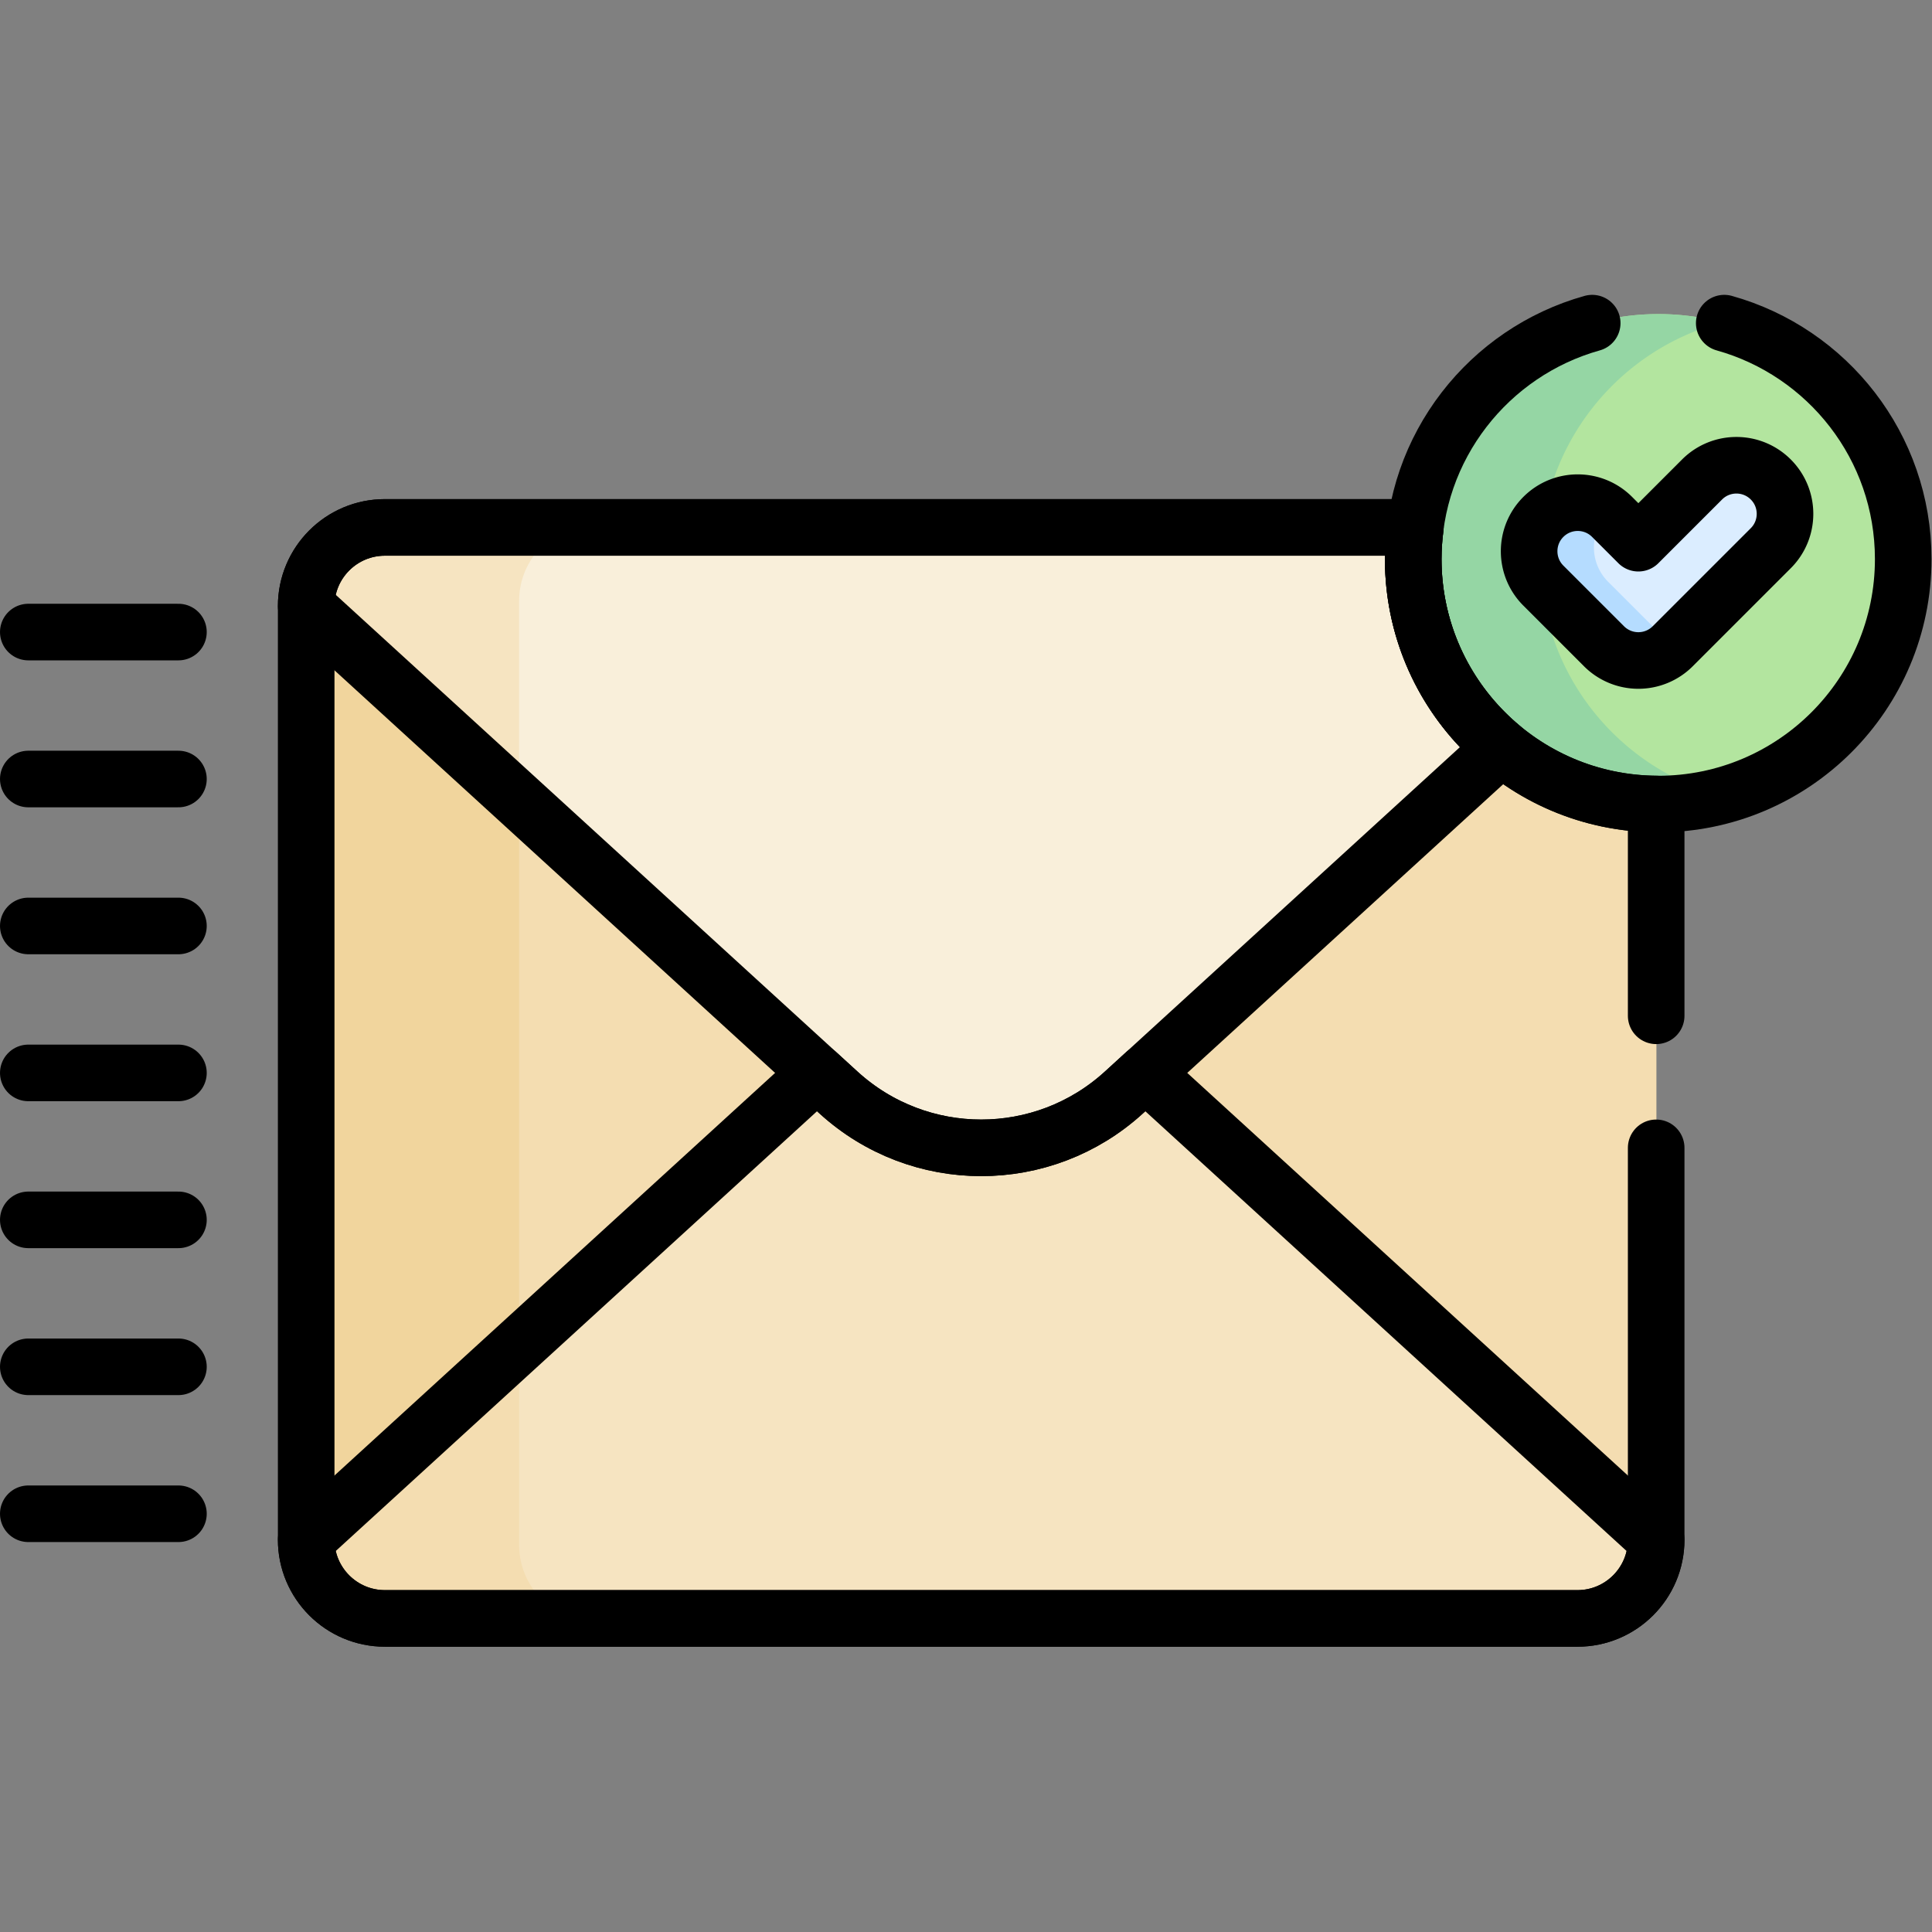 <svg xmlns="http://www.w3.org/2000/svg" version="1.1" xmlns:xlink="http://www.w3.org/1999/xlink" width="512" height="512" x="0" y="0" viewBox="0 0 682.665 682.667" style="enable-background:new 0 0 512 512" xml:space="preserve" class=""><rect x="0" y="0" width="682.665" height="682.667" fill="#808080" stroke="none"/><g><defs><clipPath id="a" clipPathUnits="userSpaceOnUse"><path d="M0 512h511.999V0H0Z" fill="#000000" opacity="1" data-original="#000000"></path></clipPath></defs><g clip-path="url(#a)" transform="matrix(1.333 0 0 -1.333 0 682.667)"><path d="m0 0-33 15.5-7.385-2.239-96.784-88.436c-21.432-19.582-54.261-19.582-75.692 0L-353.224 53.079a20.836 20.836 0 0 1-.717-5.344v-247.47c0-11.525 9.342-20.866 20.866-20.866h316.12c11.523 0 20.865 9.341 20.865 20.866V-4.721z" style="fill-opacity:1;fill-rule:nonzero;stroke:none" transform="translate(435.166 303.725)" fill="#f4ddb1" data-original="#f4ddb1"></path><path d="M0 0v203.302l-55.661 50.858a20.836 20.836 0 0 1-.716-5.344V1.346c0-11.525 9.341-20.866 20.865-20.866h49.429C5.843-16.697 0-9.007 0 0" style="fill-opacity:1;fill-rule:nonzero;stroke:none" transform="translate(137.602 102.644)" fill="#f1d59d" data-original="#f1d59d"></path><path d="m0 0-14.243 5.583H-77.91L-87.017 0l-135.417-123.735c0-11.525 9.342-20.867 20.866-20.867h316.12c11.523 0 20.865 9.342 20.865 20.867z" style="fill-opacity:1;fill-rule:nonzero;stroke:none" transform="translate(303.66 227.725)" fill="#f6e4c1" data-original="#f6e4c1"></path><path d="M0 0v52.86L-56.377 1.346c0-11.525 9.341-20.867 20.865-20.867h49.43C5.843-16.697 0-9.007 0 0" style="fill-opacity:1;fill-rule:nonzero;stroke:none" transform="translate(137.602 102.644)" fill="#f4ddb1" data-original="#f4ddb1"></path><path d="m0 0-3.849 3.351h-273.143c-11.524 0-20.866-9.342-20.866-20.867l141.08-128.909c21.431-19.582 54.26-19.582 75.692 0L19.008-54.966 21.333-52Z" style="fill-opacity:1;fill-rule:nonzero;stroke:none" transform="translate(379.083 368.975)" fill="#f9efda" data-original="#f9efda" class=""></path><path d="M0 0c0 9.008 5.843 16.697 13.918 19.521h-49.43c-11.524 0-20.865-9.342-20.865-20.867L0-52.859Z" style="fill-opacity:1;fill-rule:nonzero;stroke:none" transform="translate(137.602 352.805)" fill="#f6e4c1" data-original="#f6e4c1"></path><path d="M0 0c0-35.867-29.076-64.943-64.943-64.943-35.868 0-64.944 29.076-64.944 64.943s29.076 64.943 64.944 64.943C-29.076 64.943 0 35.867 0 0" style="fill-opacity:1;fill-rule:nonzero;stroke:none" transform="translate(504.563 363.934)" fill="#b3e59f" data-original="#b3e59f"></path><path d="M0 0c0 30.054 20.42 55.329 48.14 62.735a64.992 64.992 0 0 1-16.805 2.208C-4.532 64.943-33.608 35.867-33.608 0s29.076-64.943 64.943-64.943c5.813 0 11.443.774 16.805 2.207C20.42-55.329 0-30.055 0 0" style="fill-opacity:1;fill-rule:nonzero;stroke:none" transform="translate(408.284 363.934)" fill="#95d6a4" data-original="#95d6a4"></path><path d="M0 0a12.88 12.88 0 0 0-9.107 3.772l-16.075 16.075c-5.03 5.03-5.03 13.184 0 18.215 5.032 5.03 13.187 5.03 18.215 0L0 31.095l16.885 16.884c5.03 5.031 13.186 5.031 18.215 0 5.03-5.03 5.03-13.185 0-18.214L9.107 3.772A12.88 12.88 0 0 0 0 0" style="fill-opacity:1;fill-rule:nonzero;stroke:none" transform="translate(434.355 337.048)" fill="#dbedff" data-original="#dbedff"></path><path d="m0 0-16.074 16.074c-5.025 5.024-5.03 13.164-.017 18.196-5.055 4.007-12.42 3.681-17.093-.991-5.03-5.029-5.03-13.184 0-18.215L-17.109-1.01a12.88 12.88 0 0 1 18.214 0l.02.02C.734-.681.355-.355 0 0" style="fill-opacity:1;fill-rule:nonzero;stroke:none" transform="translate(442.357 341.83)" fill="#b5dcff" data-original="#b5dcff"></path><path d="M0 0h-39.797" style="stroke-width:15;stroke-linecap:round;stroke-linejoin:round;stroke-miterlimit:10;stroke-dasharray:none;stroke-opacity:1" transform="translate(47.298 344.583)" fill="none" stroke="#000000" stroke-width="15" stroke-linecap="round" stroke-linejoin="round" stroke-miterlimit="10" stroke-dasharray="none" stroke-opacity="" data-original="#000000"></path><path d="M0 0h-39.797" style="stroke-width:15;stroke-linecap:round;stroke-linejoin:round;stroke-miterlimit:10;stroke-dasharray:none;stroke-opacity:1" transform="translate(47.298 305.63)" fill="none" stroke="#000000" stroke-width="15" stroke-linecap="round" stroke-linejoin="round" stroke-miterlimit="10" stroke-dasharray="none" stroke-opacity="" data-original="#000000"></path><path d="M0 0h-39.797" style="stroke-width:15;stroke-linecap:round;stroke-linejoin:round;stroke-miterlimit:10;stroke-dasharray:none;stroke-opacity:1" transform="translate(47.298 266.678)" fill="none" stroke="#000000" stroke-width="15" stroke-linecap="round" stroke-linejoin="round" stroke-miterlimit="10" stroke-dasharray="none" stroke-opacity="" data-original="#000000"></path><path d="M0 0h-39.797" style="stroke-width:15;stroke-linecap:round;stroke-linejoin:round;stroke-miterlimit:10;stroke-dasharray:none;stroke-opacity:1" transform="translate(47.298 227.725)" fill="none" stroke="#000000" stroke-width="15" stroke-linecap="round" stroke-linejoin="round" stroke-miterlimit="10" stroke-dasharray="none" stroke-opacity="" data-original="#000000"></path><path d="M0 0h-39.797" style="stroke-width:15;stroke-linecap:round;stroke-linejoin:round;stroke-miterlimit:10;stroke-dasharray:none;stroke-opacity:1" transform="translate(47.298 188.772)" fill="none" stroke="#000000" stroke-width="15" stroke-linecap="round" stroke-linejoin="round" stroke-miterlimit="10" stroke-dasharray="none" stroke-opacity="" data-original="#000000"></path><path d="M0 0h-39.797" style="stroke-width:15;stroke-linecap:round;stroke-linejoin:round;stroke-miterlimit:10;stroke-dasharray:none;stroke-opacity:1" transform="translate(47.298 110.865)" fill="none" stroke="#000000" stroke-width="15" stroke-linecap="round" stroke-linejoin="round" stroke-miterlimit="10" stroke-dasharray="none" stroke-opacity="" data-original="#000000"></path><path d="M0 0h-39.797" style="stroke-width:15;stroke-linecap:round;stroke-linejoin:round;stroke-miterlimit:10;stroke-dasharray:none;stroke-opacity:1" transform="translate(47.298 149.818)" fill="none" stroke="#000000" stroke-width="15" stroke-linecap="round" stroke-linejoin="round" stroke-miterlimit="10" stroke-dasharray="none" stroke-opacity="" data-original="#000000"></path><path d="M0 0v0a12.88 12.88 0 0 0-9.107 3.772l-16.075 16.075c-5.03 5.03-5.03 13.184 0 18.215 5.031 5.03 13.187 5.03 18.215 0L0 31.095l16.885 16.884c5.03 5.031 13.185 5.031 18.215 0 5.03-5.03 5.03-13.185 0-18.214L9.107 3.772A12.88 12.88 0 0 0 0 0Z" style="stroke-width:15;stroke-linecap:round;stroke-linejoin:round;stroke-miterlimit:10;stroke-dasharray:none;stroke-opacity:1" transform="translate(434.292 337.048)" fill="none" stroke="#000000" stroke-width="15" stroke-linecap="round" stroke-linejoin="round" stroke-miterlimit="10" stroke-dasharray="none" stroke-opacity="" data-original="#000000"></path><path d="M0 0c0 2.846.203 5.643.558 8.392h-273.143c-11.524 0-20.866-9.342-20.866-20.867l141.079-128.909c21.432-19.582 54.262-19.582 75.693 0L23.415-49.925C9.109-38.012 0-20.072 0 0Z" style="stroke-width:15;stroke-linecap:round;stroke-linejoin:round;stroke-miterlimit:10;stroke-dasharray:none;stroke-opacity:1" transform="translate(374.612 363.934)" fill="none" stroke="#000000" stroke-width="15" stroke-linecap="round" stroke-linejoin="round" stroke-miterlimit="10" stroke-dasharray="none" stroke-opacity="" data-original="#000000"></path><path d="M0 0c-21.432-19.582-54.262-19.582-75.693 0l-5.662 5.175-135.417-123.736c0-11.524 9.341-20.866 20.865-20.866h316.12c11.524 0 20.866 9.342 20.866 20.866L5.662 5.175Z" style="stroke-width:15;stroke-linecap:round;stroke-linejoin:round;stroke-miterlimit:10;stroke-dasharray:none;stroke-opacity:1" transform="translate(297.934 222.55)" fill="none" stroke="#000000" stroke-width="15" stroke-linecap="round" stroke-linejoin="round" stroke-miterlimit="10" stroke-dasharray="none" stroke-opacity="" data-original="#000000"></path><path d="M0 0c-27.363-7.643-47.443-32.737-47.443-62.538 0-35.867 29.076-64.943 64.943-64.943s64.943 29.076 64.943 64.943C82.443-32.737 62.363-7.643 35 0" style="stroke-width:15;stroke-linecap:round;stroke-linejoin:round;stroke-miterlimit:10;stroke-dasharray:none;stroke-opacity:1" transform="translate(422.056 426.472)" fill="none" stroke="#000000" stroke-width="15" stroke-linecap="round" stroke-linejoin="round" stroke-miterlimit="10" stroke-dasharray="none" stroke-opacity="" data-original="#000000"></path><path d="M0 0v56.141c-35.616.293-64.4 29.244-64.4 64.929 0 2.846.203 5.643.557 8.392h-273.143c-11.523 0-20.866-9.342-20.866-20.865v-247.471c0-11.524 9.343-20.865 20.866-20.865h316.12C-9.342-159.739 0-150.398 0-138.874V-35" style="stroke-width:15;stroke-linecap:round;stroke-linejoin:round;stroke-miterlimit:10;stroke-dasharray:none;stroke-opacity:1" transform="translate(439.013 242.863)" fill="none" stroke="#000000" stroke-width="15" stroke-linecap="round" stroke-linejoin="round" stroke-miterlimit="10" stroke-dasharray="none" stroke-opacity="" data-original="#000000"></path></g></g></svg>
